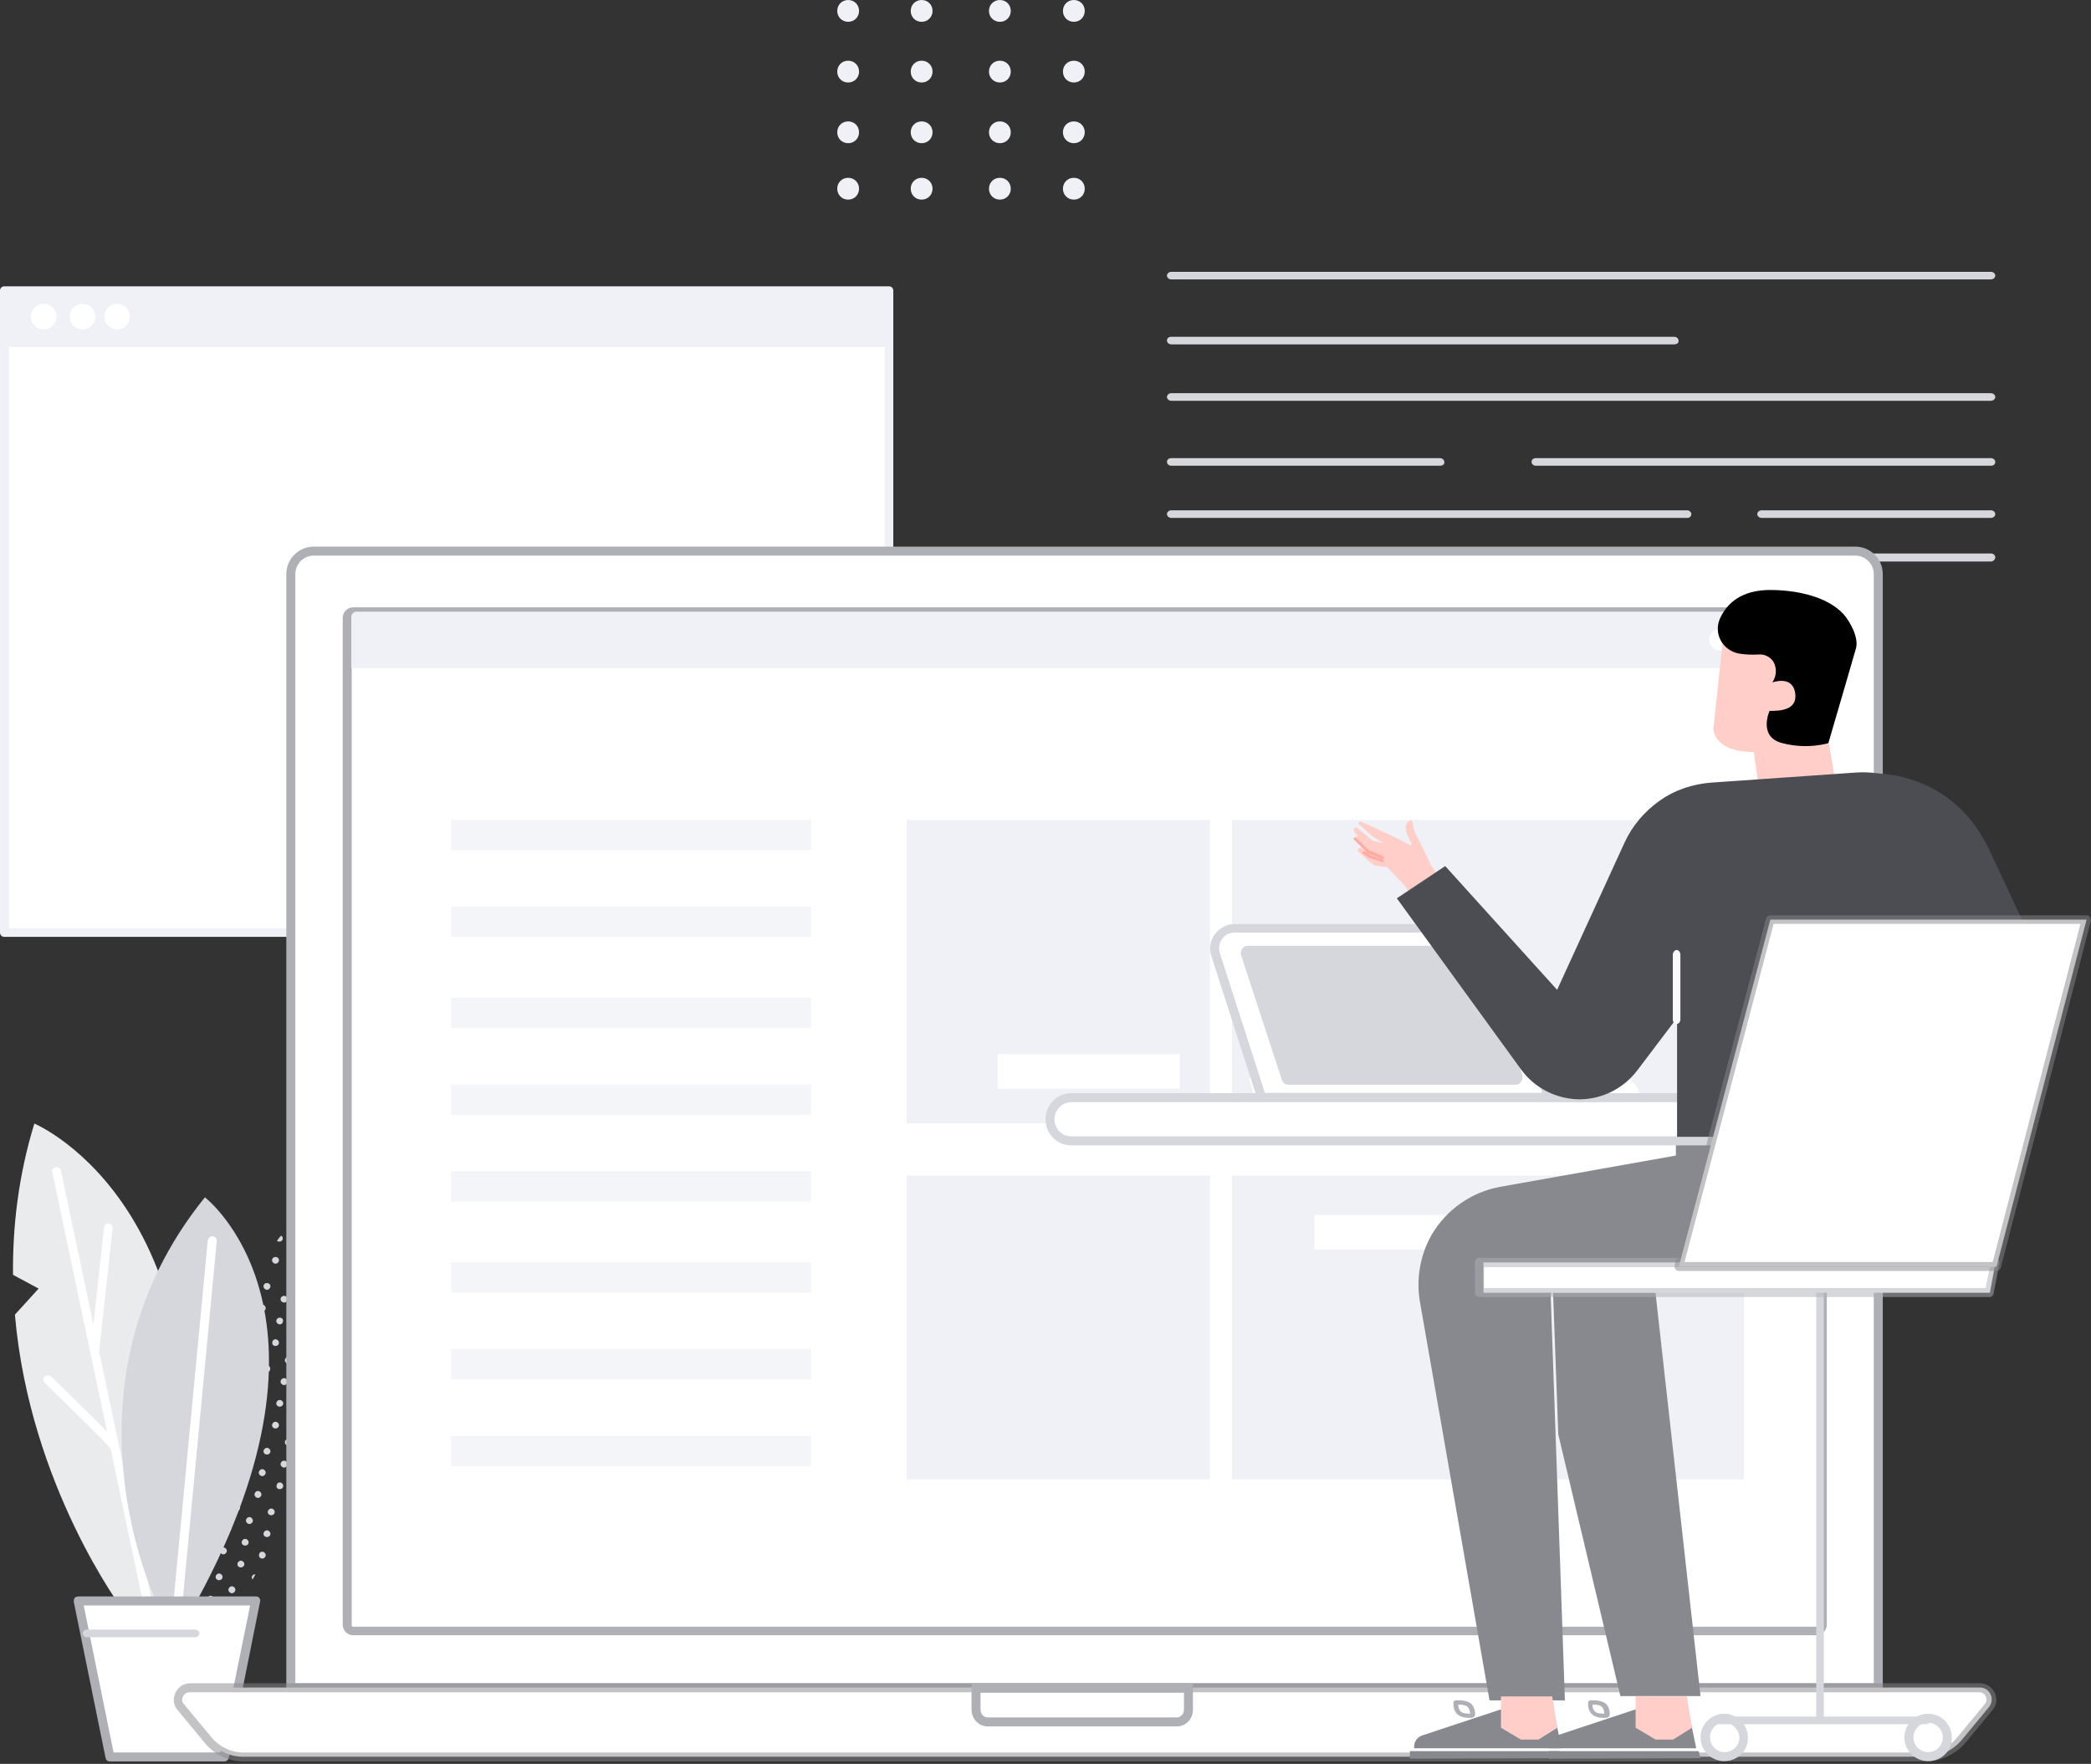 <svg version="1.1" id="Layer_1" xmlns="http://www.w3.org/2000/svg" xmlns:xlink="http://www.w3.org/1999/xlink" x="0px" y="0px"
	 viewBox="0 0 441 372" style="enable-background:new 0 0 441 372;" xml:space="preserve">
<rect x="0" y="0" width="441" height="372" fill="#333333" stroke="none"/>
<style type="text/css">
	.st0{fill-rule:evenodd;clip-rule:evenodd;fill:#F0F1F7;}
	.st1{fill-rule:evenodd;clip-rule:evenodd;fill:#FFFFFF;}
	.st2{fill-rule:evenodd;clip-rule:evenodd;fill:#D6D7DC;}
	.st3{fill-rule:evenodd;clip-rule:evenodd;fill:#EAEBED;}
	.st4{fill-rule:evenodd;clip-rule:evenodd;fill:#AFB0B6;}
	.st5{opacity:0.5;fill-rule:evenodd;clip-rule:evenodd;fill:#88898E;enable-background:new    ;}
	.st6{fill-rule:evenodd;clip-rule:evenodd;fill:#F0F1F7;fill-opacity:0.75;}
	.st7{fill-rule:evenodd;clip-rule:evenodd;fill:#88898E;}
	.st8{fill-rule:evenodd;clip-rule:evenodd;fill:#FFCEC8;}
	.st9{fill-rule:evenodd;clip-rule:evenodd;fill:#FFABA1;}
	.st10{fill-rule:evenodd;clip-rule:evenodd;}
	.st11{fill-rule:evenodd;clip-rule:evenodd;fill:#4B4D53;}
	.st12{fill-rule:evenodd;clip-rule:evenodd;fill:#FAFAFC;}
	.st13{opacity:0.5;fill-rule:evenodd;clip-rule:evenodd;fill:#AFB0B6;enable-background:new    ;}
</style>
<g id="Mockups">
	<g id="_x30_4-Horizontal-Create-an-Account---Enabled" transform="translate(-1136, -735)">
		<g id="Illustration_441x372_gray" transform="translate(1136, 735)">
			<g id="lrg-dots" transform="translate(176.578, -0)">
				<path id="Fill-209" class="st0" d="M4.6,2.3c0,1.3-1,2.3-2.3,2.3C1,4.6,0,3.6,0,2.3S1,0,2.3,0C3.6,0,4.6,1,4.6,2.3"/>
				<path id="Fill-210" class="st0" d="M20.1,2.3c0,1.3-1,2.3-2.3,2.3c-1.3,0-2.3-1-2.3-2.3s1-2.3,2.3-2.3C19.1,0,20.1,1,20.1,2.3"
					/>
				<path id="Fill-211" class="st0" d="M36.6,2.3c0,1.3-1,2.3-2.3,2.3c-1.3,0-2.3-1-2.3-2.3S33,0,34.3,0C35.6,0,36.6,1,36.6,2.3"/>
				<path id="Fill-212" class="st0" d="M52.2,2.3c0,1.3-1,2.3-2.3,2.3s-2.3-1-2.3-2.3s1-2.3,2.3-2.3S52.2,1,52.2,2.3"/>
				<path id="Fill-213" class="st0" d="M4.6,15.1c0,1.3-1,2.3-2.3,2.3c-1.3,0-2.3-1-2.3-2.3c0-1.3,1-2.3,2.3-2.3
					C3.6,12.8,4.6,13.8,4.6,15.1"/>
				<path id="Fill-214" class="st0" d="M20.1,15.1c0,1.3-1,2.3-2.3,2.3c-1.3,0-2.3-1-2.3-2.3c0-1.3,1-2.3,2.3-2.3
					C19.1,12.8,20.1,13.8,20.1,15.1"/>
				<path id="Fill-215" class="st0" d="M36.6,15.1c0,1.3-1,2.3-2.3,2.3c-1.3,0-2.3-1-2.3-2.3c0-1.3,1-2.3,2.3-2.3
					C35.6,12.8,36.6,13.8,36.6,15.1"/>
				<path id="Fill-216" class="st0" d="M52.2,15.1c0,1.3-1,2.3-2.3,2.3s-2.3-1-2.3-2.3c0-1.3,1-2.3,2.3-2.3S52.2,13.8,52.2,15.1"/>
				<path id="Fill-217" class="st0" d="M4.6,27.9c0,1.3-1,2.3-2.3,2.3c-1.3,0-2.3-1-2.3-2.3c0-1.3,1-2.3,2.3-2.3
					C3.6,25.6,4.6,26.6,4.6,27.9"/>
				<path id="Fill-218" class="st0" d="M20.1,27.9c0,1.3-1,2.3-2.3,2.3c-1.3,0-2.3-1-2.3-2.3c0-1.3,1-2.3,2.3-2.3
					C19.1,25.6,20.1,26.6,20.1,27.9"/>
				<path id="Fill-219" class="st0" d="M36.6,27.9c0,1.3-1,2.3-2.3,2.3c-1.3,0-2.3-1-2.3-2.3c0-1.3,1-2.3,2.3-2.3
					C35.6,25.6,36.6,26.6,36.6,27.9"/>
				<path id="Fill-220" class="st0" d="M52.2,27.9c0,1.3-1,2.3-2.3,2.3s-2.3-1-2.3-2.3c0-1.3,1-2.3,2.3-2.3S52.2,26.6,52.2,27.9"/>
				<path id="Fill-221" class="st0" d="M4.6,39.8c0,1.3-1,2.3-2.3,2.3c-1.3,0-2.3-1-2.3-2.3s1-2.3,2.3-2.3
					C3.6,37.5,4.6,38.5,4.6,39.8"/>
				<path id="Fill-222" class="st0" d="M20.1,39.8c0,1.3-1,2.3-2.3,2.3c-1.3,0-2.3-1-2.3-2.3s1-2.3,2.3-2.3
					C19.1,37.5,20.1,38.5,20.1,39.8"/>
				<path id="Fill-223" class="st0" d="M36.6,39.8c0,1.3-1,2.3-2.3,2.3c-1.3,0-2.3-1-2.3-2.3s1-2.3,2.3-2.3
					C35.6,37.5,36.6,38.5,36.6,39.8"/>
				<path id="Fill-224" class="st0" d="M52.2,39.8c0,1.3-1,2.3-2.3,2.3s-2.3-1-2.3-2.3s1-2.3,2.3-2.3S52.2,38.5,52.2,39.8"/>
			</g>
			<g id="sm-monitor" transform="translate(0, 60.384)">
				<polygon id="Fill-225" class="st1" points="0.9,136.3 187.6,136.3 187.6,0.9 0.9,0.9 				"/>
				<path id="Fill-226" class="st0" d="M1.9,135.4h184.7V1.9H1.9V135.4z M187.5,137.2H0.9c-0.5,0-0.9-0.4-0.9-0.9V0.9
					C0,0.4,0.4,0,0.9,0h186.6c0.5,0,0.9,0.4,0.9,0.9v135.4C188.5,136.8,188.1,137.2,187.5,137.2L187.5,137.2z"/>
				<polygon id="Fill-227" class="st0" points="0.9,12.8 187.6,12.8 187.6,0.9 0.9,0.9 				"/>
				<path id="Fill-228" class="st1" d="M11.9,6.4c0,1.5-1.2,2.7-2.7,2.7c-1.5,0-2.7-1.2-2.7-2.7s1.2-2.7,2.7-2.7
					C10.7,3.7,11.9,4.9,11.9,6.4"/>
				<path id="Fill-229" class="st1" d="M20.1,6.4c0,1.5-1.2,2.7-2.7,2.7c-1.5,0-2.7-1.2-2.7-2.7s1.2-2.7,2.7-2.7
					C18.9,3.7,20.1,4.9,20.1,6.4"/>
				<path id="Fill-230" class="st1" d="M27.4,6.4c0,1.5-1.2,2.7-2.7,2.7c-1.5,0-2.7-1.2-2.7-2.7s1.2-2.7,2.7-2.7
					C26.2,3.7,27.4,4.9,27.4,6.4"/>
			</g>
			<g id="code-lines" transform="translate(246.112, 44.725)">
				<path id="Fill-235" class="st2" d="M173.8,14.2H0.9c-0.5,0-0.9-0.4-0.9-0.8s0.4-0.8,0.9-0.8h172.9c0.5,0,0.9,0.4,0.9,0.8
					S174.3,14.2,173.8,14.2"/>
				<path id="Fill-234" class="st2" d="M0.9,13.4h172.9H0.9z"/>
				<path id="Fill-237" class="st2" d="M107,27.9H0.9c-0.5,0-0.9-0.4-0.9-0.8c0-0.5,0.4-0.8,0.9-0.8H107c0.5,0,0.9,0.4,0.9,0.8
					C108,27.6,107.5,27.9,107,27.9"/>
				<path id="Fill-241" class="st2" d="M173.8,39.8H0.9C0.4,39.8,0,39.4,0,39s0.4-0.8,0.9-0.8h172.9c0.5,0,0.9,0.4,0.9,0.8
					S174.3,39.8,173.8,39.8"/>
				<path id="Fill-243" class="st2" d="M57.6,53.5H0.9c-0.5,0-0.9-0.4-0.9-0.8c0-0.5,0.4-0.8,0.9-0.8h56.7c0.5,0,0.9,0.4,0.9,0.8
					C58.6,53.2,58.1,53.5,57.6,53.5"/>
				<path id="Fill-245" class="st2" d="M173.8,53.5h-96c-0.5,0-0.9-0.4-0.9-0.8c0-0.5,0.4-0.8,0.9-0.8h96c0.5,0,0.9,0.4,0.9,0.8
					C174.7,53.2,174.3,53.5,173.8,53.5"/>
				<path id="Fill-247" class="st2" d="M109.8,64.5H0.9c-0.5,0-0.9-0.4-0.9-0.8s0.4-0.8,0.9-0.8h108.8c0.5,0,0.9,0.4,0.9,0.8
					S110.3,64.5,109.8,64.5"/>
				<path id="Fill-251" class="st2" d="M173.8,73.7H0.9c-0.5,0-0.9-0.4-0.9-0.8S0.4,72,0.9,72h172.9c0.5,0,0.9,0.4,0.9,0.8
					S174.3,73.7,173.8,73.7"/>
				<path id="Fill-249" class="st2" d="M173.8,64.5h-48.4c-0.5,0-0.9-0.4-0.9-0.8s0.4-0.8,0.9-0.8h48.4c0.5,0,0.9,0.4,0.9,0.8
					S174.3,64.5,173.8,64.5"/>
			</g>
			<g id="dots" transform="translate(40.256, 253.431)">
				<path id="Fill-252" class="st2" d="M25.4,1.5c0.1-0.1,0.1-0.3,0.1-0.4c-0.2,0.2-0.5,0.4-0.8,0.6C25,1.7,25.2,1.7,25.4,1.5"/>
				<path id="Fill-253" class="st2" d="M19.2,8.2c0.3-0.3,0.2-0.8-0.1-1c0,0-0.1,0-0.1,0c-0.3,0.3-0.6,0.7-0.8,1c0,0,0,0.1,0,0.1
					C18.5,8.5,18.9,8.5,19.2,8.2"/>
				<path id="Fill-254" class="st2" d="M22.8,5.5c-0.3,0.3-0.2,0.8,0.1,1c0.3,0.3,0.8,0.2,1-0.1c0.3-0.3,0.2-0.8-0.1-1
					C23.5,5.1,23,5.2,22.8,5.5"/>
				<path id="Fill-255" class="st2" d="M13.3,15c0,0-0.1,0.1-0.1,0.1c0,0,0,0,0,0C13.3,15.1,13.3,15.1,13.3,15"/>
				<path id="Fill-256" class="st2" d="M17.3,11.9c-0.3,0.3-0.2,0.8,0.1,1c0.3,0.3,0.8,0.2,1-0.1c0.3-0.3,0.2-0.8-0.1-1
					C18,11.6,17.6,11.6,17.3,11.9"/>
				<path id="Fill-257" class="st2" d="M12.8,20.1c0.3-0.3,0.2-0.8-0.1-1c-0.2-0.1-0.4-0.2-0.6-0.1c-0.2,0.3-0.3,0.6-0.5,0.9
					c0,0.1,0.1,0.2,0.1,0.3C12.1,20.5,12.6,20.4,12.8,20.1"/>
				<path id="Fill-258" class="st2" d="M27.4,3.7c-0.3,0.3-0.2,0.8,0.1,1c0.3,0.3,0.8,0.2,1-0.1h0c0-0.3,0-0.6-0.1-1c0,0,0,0,0,0
					C28.1,3.3,27.7,3.4,27.4,3.7"/>
				<path id="Fill-259" class="st2" d="M21.9,10.1c-0.3,0.3-0.2,0.8,0.1,1c0.3,0.3,0.8,0.2,1-0.1c0.3-0.3,0.2-0.8-0.1-1
					C22.6,9.7,22.1,9.8,21.9,10.1"/>
				<path id="Fill-260" class="st2" d="M25.5,12.8c-0.3,0.3-0.2,0.8,0.1,1c0.3,0.3,0.8,0.2,1-0.1c0.3-0.3,0.2-0.8-0.1-1
					C26.2,12.5,25.8,12.5,25.5,12.8"/>
				<path id="Fill-261" class="st2" d="M26.4,8.2c-0.3,0.3-0.2,0.8,0.1,1c0.3,0.3,0.8,0.2,1-0.1c0.3-0.3,0.2-0.8-0.1-1
					S26.7,7.9,26.4,8.2"/>
				<path id="Fill-262" class="st2" d="M15.5,17.4c-0.3,0.3-0.2,0.8,0.1,1c0.3,0.3,0.8,0.2,1-0.1c0.3-0.3,0.2-0.8-0.1-1
					S15.7,17.1,15.5,17.4"/>
				<path id="Fill-263" class="st2" d="M19.1,20.1c-0.3,0.3-0.2,0.8,0.1,1c0.3,0.3,0.8,0.2,1-0.1c0.3-0.3,0.2-0.8-0.1-1
					C19.8,19.8,19.4,19.8,19.1,20.1"/>
				<path id="Fill-264" class="st2" d="M21,14.6c-0.3,0.3-0.2,0.8,0.1,1c0.3,0.3,0.8,0.2,1-0.1c0.3-0.3,0.2-0.8-0.1-1
					C21.7,14.3,21.2,14.3,21,14.6"/>
				<path id="Fill-265" class="st2" d="M23.7,18.3c-0.3,0.3-0.2,0.8,0.1,1s0.8,0.2,1-0.1c0.3-0.3,0.2-0.8-0.1-1
					C24.4,18,24,18,23.7,18.3"/>
				<path id="Fill-266" class="st2" d="M10,23.8c-0.3,0.3-0.2,0.8,0.1,1c0.3,0.3,0.8,0.2,1-0.1c0.3-0.3,0.2-0.8-0.1-1
					C10.7,23.4,10.2,23.5,10,23.8"/>
				<path id="Fill-267" class="st2" d="M13.6,26.5c-0.3,0.3-0.2,0.8,0.1,1c0.3,0.3,0.8,0.2,1-0.1c0.3-0.3,0.2-0.8-0.1-1
					C14.3,26.2,13.9,26.2,13.6,26.5"/>
				<path id="Fill-268" class="st2" d="M14.5,22c-0.3,0.3-0.2,0.8,0.1,1c0.3,0.3,0.8,0.2,1-0.1c0.3-0.3,0.2-0.8-0.1-1
					C15.3,21.6,14.8,21.7,14.5,22"/>
				<path id="Fill-269" class="st2" d="M18.2,24.7c-0.3,0.3-0.2,0.8,0.1,1c0.3,0.3,0.8,0.2,1-0.1s0.2-0.8-0.1-1
					C18.9,24.4,18.5,24.4,18.2,24.7"/>
				<path id="Fill-270" class="st2" d="M8.1,33.8c-0.3,0.3-0.2,0.8,0.1,1c0.3,0.3,0.8,0.2,1-0.1c0.3-0.3,0.2-0.8-0.1-1
					C8.9,33.5,8.4,33.5,8.1,33.8"/>
				<path id="Fill-271" class="st2" d="M9.1,28.4c-0.3,0.3-0.2,0.8,0.1,1c0.3,0.3,0.8,0.2,1-0.1c0.3-0.3,0.2-0.8-0.1-1
					C9.8,28,9.3,28.1,9.1,28.4"/>
				<path id="Fill-272" class="st2" d="M12.7,32c-0.3,0.3-0.2,0.8,0.1,1c0.3,0.3,0.8,0.2,1-0.1c0.3-0.3,0.2-0.8-0.1-1
					C13.4,31.7,13,31.7,12.7,32"/>
				<path id="Fill-273" class="st2" d="M6.3,38.4c-0.3,0.3-0.2,0.8,0.1,1s0.8,0.2,1-0.1c0.3-0.3,0.2-0.8-0.1-1S6.6,38.1,6.3,38.4"/>
				<path id="Fill-274" class="st2" d="M28.8,16.6c0.1,0.1,0.2,0.1,0.3,0.1c0-0.4,0-0.9,0-1.3c-0.2,0-0.3,0.1-0.4,0.2
					C28.4,15.9,28.5,16.3,28.8,16.6"/>
				<path id="Fill-275" class="st2" d="M22.8,22.9c-0.3,0.3-0.2,0.8,0.1,1c0.3,0.3,0.8,0.2,1-0.1c0.3-0.3,0.2-0.8-0.1-1
					C23.5,22.5,23,22.6,22.8,22.9"/>
				<path id="Fill-276" class="st2" d="M26.4,25.6c-0.3,0.3-0.2,0.8,0.1,1c0.3,0.3,0.8,0.2,1-0.1c0.3-0.3,0.2-0.8-0.1-1
					S26.7,25.3,26.4,25.6"/>
				<path id="Fill-277" class="st2" d="M27.4,21c-0.3,0.3-0.2,0.8,0.1,1c0.3,0.3,0.8,0.2,1-0.1c0.3-0.3,0.2-0.8-0.1-1
					S27.6,20.7,27.4,21"/>
				<path id="Fill-278" class="st2" d="M18.4,30.2c0.3-0.3,0.2-0.8-0.1-1c-0.3-0.3-0.8-0.2-1,0.1s-0.2,0.8,0.1,1
					C17.7,30.5,18.1,30.5,18.4,30.2"/>
				<path id="Fill-279" class="st2" d="M21.1,33.9c0.3-0.3,0.2-0.8-0.1-1c-0.3-0.3-0.8-0.2-1,0.1c-0.3,0.3-0.2,0.8,0.1,1
					C20.4,34.2,20.9,34.2,21.1,33.9"/>
				<path id="Fill-280" class="st2" d="M21.9,27.4c-0.3,0.3-0.2,0.8,0.1,1c0.3,0.3,0.8,0.2,1-0.1c0.3-0.3,0.2-0.8-0.1-1
					C22.6,27.1,22.1,27.1,21.9,27.4"/>
				<path id="Fill-281" class="st2" d="M24.6,30.2c-0.3,0.3-0.2,0.8,0.1,1c0.3,0.3,0.8,0.2,1-0.1c0.3-0.3,0.2-0.8-0.1-1
					C25.3,29.8,24.9,29.9,24.6,30.2"/>
				<path id="Fill-282" class="st2" d="M10.9,36.6c-0.3,0.3-0.2,0.8,0.1,1s0.8,0.2,1-0.1c0.3-0.3,0.2-0.8-0.1-1
					C11.6,36.3,11.1,36.3,10.9,36.6"/>
				<path id="Fill-283" class="st2" d="M14.6,39.3c-0.3,0.3-0.2,0.8,0.1,1c0.3,0.3,0.8,0.2,1-0.1c0.3-0.3,0.2-0.8-0.1-1
					C15.3,39,14.8,39,14.6,39.3"/>
				<path id="Fill-284" class="st2" d="M15.5,34.8c-0.3,0.3-0.2,0.8,0.1,1c0.3,0.3,0.8,0.2,1-0.1s0.2-0.8-0.1-1
					C16.2,34.4,15.7,34.5,15.5,34.8"/>
				<path id="Fill-285" class="st2" d="M20.2,38.4c0.3-0.3,0.2-0.8-0.1-1c-0.3-0.3-0.8-0.2-1,0.1c-0.3,0.3-0.2,0.8,0.1,1
					C19.5,38.8,20,38.7,20.2,38.4"/>
				<path id="Fill-286" class="st2" d="M5.4,43c-0.3,0.3-0.2,0.8,0.1,1c0.3,0.3,0.8,0.2,1-0.1c0.3-0.3,0.2-0.8-0.1-1
					S5.7,42.7,5.4,43"/>
				<path id="Fill-287" class="st2" d="M9.1,45.7c-0.3,0.3-0.2,0.8,0.1,1c0.3,0.3,0.8,0.2,1-0.1c0.3-0.3,0.2-0.8-0.1-1
					C9.8,45.4,9.3,45.4,9.1,45.7"/>
				<path id="Fill-288" class="st2" d="M11.1,42.1c0.3-0.3,0.2-0.8-0.1-1c-0.3-0.3-0.8-0.2-1,0.1c-0.3,0.3-0.2,0.8,0.1,1
					C10.4,42.4,10.8,42.4,11.1,42.1"/>
				<path id="Fill-289" class="st2" d="M14.7,44.8c0.3-0.3,0.2-0.8-0.1-1c-0.3-0.3-0.8-0.2-1,0.1c-0.3,0.3-0.2,0.8,0.1,1
					C14,45.2,14.5,45.1,14.7,44.8"/>
				<path id="Fill-290" class="st2" d="M2.7,53.1c-0.3,0.3-0.2,0.8,0.1,1c0.3,0.3,0.8,0.2,1-0.1C4,53.7,4,53.2,3.7,53
					S2.9,52.8,2.7,53.1"/>
				<path id="Fill-291" class="st2" d="M5.6,49.4c0.3-0.3,0.2-0.8-0.1-1c-0.3-0.3-0.8-0.2-1,0.1c-0.3,0.3-0.2,0.8,0.1,1
					C4.9,49.8,5.3,49.7,5.6,49.4"/>
				<path id="Fill-292" class="st2" d="M8.3,52.2c0.3-0.3,0.2-0.8-0.1-1c-0.3-0.3-0.8-0.2-1,0.1C7,51.5,7,52,7.3,52.2
					S8.1,52.5,8.3,52.2"/>
				<path id="Fill-293" class="st2" d="M1.8,58.6c0.3,0.3,0.8,0.2,1-0.1c0.3-0.3,0.2-0.8-0.1-1c-0.3-0.3-0.7-0.2-1,0.1
					c0,0.2,0,0.5-0.1,0.7C1.7,58.5,1.7,58.6,1.8,58.6"/>
				<path id="Fill-294" class="st2" d="M23.7,35.7c-0.3,0.3-0.2,0.8,0.1,1s0.8,0.2,1-0.1c0.3-0.3,0.2-0.8-0.1-1
					C24.4,35.3,24,35.4,23.7,35.7"/>
				<path id="Fill-295" class="st2" d="M27,38.9C27,38.9,27,38.9,27,38.9C27,38.9,27,38.9,27,38.9"/>
				<path id="Fill-296" class="st2" d="M19.3,43c0.3-0.3,0.2-0.8-0.1-1c-0.3-0.3-0.8-0.2-1,0.1c-0.3,0.3-0.2,0.8,0.1,1
					C18.6,43.3,19,43.3,19.3,43"/>
				<path id="Fill-297" class="st2" d="M23,45.7c0.3-0.3,0.2-0.8-0.1-1c-0.3-0.3-0.8-0.2-1,0.1c-0.3,0.3-0.2,0.8,0.1,1
					C22.3,46.1,22.7,46.1,23,45.7"/>
				<path id="Fill-298" class="st2" d="M22.8,40.3c-0.3,0.3-0.2,0.8,0.1,1c0.3,0.3,0.8,0.2,1-0.1c0.3-0.3,0.2-0.8-0.1-1
					C23.5,39.9,23,40,22.8,40.3"/>
				<path id="Fill-299" class="st2" d="M26,43.1c-0.2,0.3-0.2,0.6,0,0.9c0.1-0.3,0.1-0.7,0.2-1C26.2,43,26.1,43,26,43.1"/>
				<path id="Fill-300" class="st2" d="M12.9,50.3c0.3-0.3,0.2-0.8-0.1-1c-0.3-0.3-0.8-0.2-1,0.1c-0.3,0.3-0.2,0.8,0.1,1
					C12.2,50.7,12.6,50.6,12.9,50.3"/>
				<path id="Fill-301" class="st2" d="M16.6,53.1c0.3-0.3,0.2-0.8-0.1-1c-0.3-0.3-0.8-0.2-1,0.1c-0.3,0.3-0.2,0.8,0.1,1
					C15.9,53.4,16.3,53.4,16.6,53.1"/>
				<path id="Fill-302" class="st2" d="M18.4,47.6c0.3-0.3,0.2-0.8-0.1-1c-0.3-0.3-0.8-0.2-1,0.1c-0.3,0.3-0.2,0.8,0.1,1
					C17.7,47.9,18.1,47.9,18.4,47.6"/>
				<path id="Fill-303" class="st2" d="M21.1,51.2c0.3-0.3,0.2-0.8-0.1-1c-0.3-0.3-0.8-0.2-1,0.1c-0.3,0.3-0.2,0.8,0.1,1
					C20.4,51.6,20.9,51.5,21.1,51.2"/>
				<path id="Fill-304" class="st2" d="M7.4,56.7c0.3-0.3,0.2-0.8-0.1-1s-0.8-0.2-1,0.1c-0.3,0.3-0.2,0.8,0.1,1S7.2,57,7.4,56.7"/>
				<path id="Fill-305" class="st2" d="M11.1,59.5c0.3-0.3,0.2-0.8-0.1-1c-0.3-0.3-0.8-0.2-1,0.1c-0.3,0.3-0.2,0.8,0.1,1
					C10.4,59.8,10.8,59.8,11.1,59.5"/>
				<path id="Fill-306" class="st2" d="M11.9,53.9c-0.3-0.3-0.8-0.2-1,0.1c-0.3,0.3-0.2,0.8,0.1,1c0.3,0.3,0.8,0.2,1-0.1
					C12.2,54.6,12.2,54.1,11.9,53.9"/>
				<path id="Fill-307" class="st2" d="M15.6,57.6c0.3-0.3,0.2-0.8-0.1-1c-0.3-0.3-0.8-0.2-1,0.1c-0.3,0.3-0.2,0.8,0.1,1
					C14.9,58,15.4,57.9,15.6,57.6"/>
				<path id="Fill-308" class="st2" d="M1.2,62.9c0,0.4,0,0.8-0.1,1.3c0.1,0,0.3-0.1,0.4-0.2c0.3-0.3,0.2-0.8-0.1-1
					C1.3,63,1.2,63,1.2,62.9"/>
				<path id="Fill-309" class="st2" d="M5.6,66.8c0.3-0.3,0.2-0.8-0.1-1c-0.3-0.3-0.8-0.2-1,0.1c-0.3,0.3-0.2,0.8,0.1,1
					C4.9,67.1,5.3,67.1,5.6,66.8"/>
				<path id="Fill-310" class="st2" d="M6.5,61.3c0.3-0.3,0.2-0.8-0.1-1c-0.3-0.3-0.8-0.2-1,0.1c-0.3,0.3-0.2,0.8,0.1,1
					S6.2,61.6,6.5,61.3"/>
				<path id="Fill-311" class="st2" d="M10.2,65c0.3-0.3,0.2-0.8-0.1-1c-0.3-0.3-0.8-0.2-1,0.1c-0.3,0.3-0.2,0.8,0.1,1
					C9.4,65.3,9.9,65.3,10.2,65"/>
				<path id="Fill-312" class="st2" d="M3.7,71.4c0.3-0.3,0.2-0.8-0.1-1c-0.3-0.3-0.8-0.2-1,0.1c-0.3,0.3-0.2,0.8,0.1,1
					C3,71.7,3.5,71.7,3.7,71.4"/>
				<path id="Fill-313" class="st2" d="M25.1,47.6c-0.3,0.3-0.2,0.8,0.1,1c0,0,0,0,0,0c0.1-0.4,0.2-0.8,0.3-1.2
					C25.3,47.5,25.2,47.5,25.1,47.6"/>
				<path id="Fill-314" class="st2" d="M20.2,55.8c0.3-0.3,0.2-0.8-0.1-1c-0.3-0.3-0.8-0.2-1,0.1c-0.3,0.3-0.2,0.8,0.1,1
					C19.5,56.2,20,56.1,20.2,55.8"/>
				<path id="Fill-315" class="st2" d="M22.4,57.8c-0.2,0.2-0.2,0.4-0.1,0.7c0.1-0.2,0.1-0.5,0.2-0.7C22.5,57.8,22.5,57.8,22.4,57.8
					"/>
				<path id="Fill-316" class="st2" d="M23.2,53.1c-0.2,0.3-0.2,0.7,0,0.9c0.1-0.4,0.2-0.7,0.3-1.1C23.5,53,23.3,53,23.2,53.1"/>
				<path id="Fill-317" class="st2" d="M14.7,62.2c0.3-0.3,0.2-0.8-0.1-1c-0.3-0.3-0.8-0.2-1,0.1c-0.3,0.3-0.2,0.8,0.1,1
					C14,62.6,14.5,62.5,14.7,62.2"/>
				<path id="Fill-318" class="st2" d="M17.5,65.9c0.3-0.3,0.2-0.8-0.1-1c-0.3-0.3-0.8-0.2-1,0.1c-0.3,0.3-0.2,0.8,0.1,1
					C16.8,66.2,17.2,66.2,17.5,65.9"/>
				<path id="Fill-319" class="st2" d="M19.3,60.4c0.3-0.3,0.2-0.8-0.1-1c-0.3-0.3-0.8-0.2-1,0.1s-0.2,0.8,0.1,1
					C18.6,60.7,19,60.7,19.3,60.4"/>
				<path id="Fill-320" class="st2" d="M8.3,69.5c0.3-0.3,0.2-0.8-0.1-1c-0.3-0.3-0.8-0.2-1,0.1c-0.3,0.3-0.2,0.8,0.1,1
					C7.6,69.9,8.1,69.8,8.3,69.5"/>
				<path id="Fill-321" class="st2" d="M12,72.3c0.3-0.3,0.2-0.8-0.1-1c-0.3-0.3-0.8-0.2-1,0.1c-0.3,0.3-0.2,0.8,0.1,1
					C11.3,72.6,11.7,72.6,12,72.3"/>
				<path id="Fill-322" class="st2" d="M12.8,66.7c-0.3-0.3-0.8-0.2-1,0.1c-0.3,0.3-0.2,0.8,0.1,1c0.3,0.3,0.8,0.2,1-0.1
					C13.2,67.4,13.1,67,12.8,66.7"/>
				<path id="Fill-323" class="st2" d="M16.6,70.5c0.3-0.3,0.2-0.8-0.1-1c-0.3-0.3-0.8-0.2-1,0.1c-0.3,0.3-0.2,0.8,0.1,1
					C15.9,70.8,16.3,70.8,16.6,70.5"/>
				<path id="Fill-324" class="st2" d="M2.8,75.9c0.3-0.3,0.2-0.8-0.1-1c-0.3-0.3-0.8-0.2-1,0.1c-0.3,0.3-0.2,0.8,0.1,1
					C2.1,76.3,2.6,76.2,2.8,75.9"/>
				<path id="Fill-325" class="st2" d="M6.5,79.6c0.3-0.3,0.2-0.8-0.1-1c-0.3-0.3-0.8-0.2-1,0.1c-0.3,0.3-0.2,0.8,0.1,1
					C5.8,79.9,6.2,79.9,6.5,79.6"/>
				<path id="Fill-326" class="st2" d="M7.4,74.1c0.3-0.3,0.2-0.8-0.1-1c-0.3-0.3-0.8-0.2-1,0.1c-0.3,0.3-0.2,0.8,0.1,1
					C6.7,74.5,7.2,74.4,7.4,74.1"/>
				<path id="Fill-327" class="st2" d="M11.1,76.9c0.3-0.3,0.2-0.8-0.1-1c-0.3-0.3-0.8-0.2-1,0.1c-0.3,0.3-0.2,0.8,0.1,1
					C10.4,77.2,10.8,77.2,11.1,76.9"/>
				<path id="Fill-328" class="st2" d="M1.4,81.5c0.3-0.3,0.2-0.8-0.1-1c0,0-0.1,0-0.1,0c0,0.4,0,0.8,0.1,1.1
					C1.3,81.5,1.4,81.5,1.4,81.5"/>
				<path id="Fill-329" class="st2" d="M4.6,83.3c-0.3-0.3-0.8-0.2-1,0.1c-0.2,0.3-0.2,0.6,0,0.9l1.1-0.1
					C4.9,83.9,4.8,83.5,4.6,83.3"/>
				<path id="Fill-330" class="st2" d="M14.6,75.1c0.3,0.3,0.8,0.2,1-0.1c0.3-0.3,0.2-0.8-0.1-1c-0.3-0.3-0.8-0.2-1,0.1
					C14.3,74.4,14.3,74.9,14.6,75.1"/>
				<path id="Fill-331" class="st2" d="M9.2,82.3c0.3-0.3,0.2-0.8-0.1-1c-0.3-0.3-0.8-0.2-1,0.1c-0.3,0.3-0.2,0.8,0.1,1
					C8.5,82.7,9,82.6,9.2,82.3"/>
				<path id="Fill-332" class="st2" d="M13,78.8c-0.2,0.3-0.2,0.6,0,0.9c0.2-0.3,0.4-0.7,0.6-1.1C13.4,78.6,13.2,78.6,13,78.8"/>
			</g>
			<g id="leaf-2" transform="translate(2.745, 236.962)">
				<path id="Fill-333" class="st3" d="M4.5,0C1.1,11.1-0.1,21.8,0,31.9l5.4,2.9l-5,5.5c3.1,36.1,22.8,62.3,22.8,62.3l9.9-2.6
					C49.3,18.7,4.5,0,4.5,0"/>
				<path id="Fill-339" class="st1" d="M17.3,48.5c0,0-0.1,0-0.1,0c-0.5-0.1-0.8-0.5-0.8-1l2.8-25.6c0.1-0.5,0.5-0.9,1-0.8
					c0.5,0.1,0.8,0.5,0.8,1l-2.8,25.6C18.2,48.1,17.8,48.5,17.3,48.5"/>
				<path id="Fill-340" class="st1" d="M21,68.6c-0.3,0-0.7-0.2-0.8-0.5c-0.7-0.9-8.6-8.7-13.5-13.4c-0.4-0.4-0.4-1,0-1.4
					C7,53,7.6,53,8,53.3c13.8,13.4,13.8,13.8,13.9,14.1c0.1,0.5-0.2,1-0.7,1.1C21.1,68.6,21.1,68.6,21,68.6"/>
				<path id="Fill-334" class="st1" d="M28.3,101.6c-0.4,0-0.8-0.3-0.9-0.7L8.3,10.3C8.1,9.8,8.5,9.3,9,9.2c0.5-0.1,1,0.2,1.1,0.7
					l19.1,90.5c0.1,0.5-0.2,1-0.7,1.1C28.5,101.5,28.4,101.6,28.3,101.6"/>
			</g>
			<g id="leaf-1" transform="translate(25.618, 252.516)">
				<path id="Fill-335" class="st2" d="M7.3,85.1c0,0-21.9-45.3,10.3-85.1c0,0,31.5,24.2-1.7,85.1H7.3z"/>
				<path id="Fill-336" class="st1" d="M11.9,86C11.9,86,11.9,86,11.9,86c-0.6-0.1-1-0.5-0.9-1l7.2-75.9c0.1-0.5,0.5-0.9,1-0.9
					c0.5,0,0.9,0.5,0.9,1l-7.2,75.9C12.8,85.6,12.4,86,11.9,86"/>
			</g>
			<g id="pot" transform="translate(15.554, 336.688)">
				<polygon id="Fill-337" class="st1" points="31.7,33.9 7.6,33.9 0.9,0.9 38.4,0.9 				"/>
				<path id="Fill-338" class="st4" d="M8.4,32.9h22.5l6.3-31H2.1L8.4,32.9z M31.7,34.8H7.6c-0.5,0-0.8-0.3-0.9-0.8L0,1.1
					C0,0.8,0,0.6,0.2,0.3C0.4,0.1,0.7,0,1,0h37.4c0.3,0,0.6,0.1,0.7,0.3c0.2,0.2,0.3,0.5,0.2,0.8L32.7,34
					C32.6,34.5,32.2,34.8,31.7,34.8L31.7,34.8z"/>
				<path id="Fill-341" class="st1" d="M2.7,7.8h22.9H2.7z"/>
				<path id="Fill-342" class="st2" d="M25.6,8.6H2.8c-0.5,0-0.9-0.4-0.9-0.8S2.2,7,2.8,7h22.8c0.5,0,0.9,0.4,0.9,0.8
					S26.1,8.6,25.6,8.6"/>
			</g>
			<g id="lg-monitor" transform="translate(36.597, 115.003)">
				<g id="Group" transform="translate(23.788, 0.276)">
					<path id="Fill-343" class="st1" d="M335.8,240.6H0.9V5.8c0-2.7,2.2-4.9,4.9-4.9h325.1c2.7,0,4.9,2.2,4.9,4.9V240.6z"/>
					<path id="Fill-344" class="st4" d="M1.9,239.7h332.9V5.8c0-2.2-1.8-3.9-3.9-3.9H5.8c-2.2,0-3.9,1.8-3.9,3.9V239.7z
						 M336.7,241.5H0V5.8C0,2.6,2.6,0,5.8,0h325.1c3.2,0,5.8,2.6,5.8,5.8V241.5z"/>
					<path id="Fill-345" class="st1" d="M12.8,227.5V14.9c0-0.7,0.5-1.2,1.2-1.2h308.6c0.7,0,1.2,0.5,1.2,1.2v212.6
						c0,0.7-0.5,1.2-1.2,1.2H14C13.4,228.7,12.8,228.2,12.8,227.5"/>
					<path id="Fill-346" class="st4" d="M14.1,14.7c-0.2,0-0.3,0.1-0.3,0.3v212.5c0,0.2,0.1,0.3,0.3,0.3h308.6
						c0.2,0,0.3-0.1,0.3-0.3V15c0-0.2-0.1-0.3-0.3-0.3H14.1z M322.6,229.6H14.1c-1.2,0-2.2-1-2.2-2.2V15c0-1.2,1-2.2,2.2-2.2h308.6
						c1.2,0,2.2,1,2.2,2.2v212.5C324.8,228.7,323.8,229.6,322.6,229.6L322.6,229.6z"/>
				</g>
				<path id="Fill-347" class="st1" d="M369.5,255.5H14.7c-2.8,0-5.6-1.3-7.4-3.5l-5.8-7c-1.4-1.6-0.2-4.1,1.9-4.1h377.6
					c2.1,0,3.2,2.5,1.9,4.1l-5.8,7C375.1,254.3,372.4,255.5,369.5,255.5"/>
				<path id="Fill-348" class="st5" d="M3.4,241.9c-0.6,0-1.1,0.3-1.4,0.9c-0.3,0.6-0.2,1.2,0.2,1.6l5.8,7c1.7,2,4.1,3.2,6.7,3.2
					h354.8c2.6,0,5-1.1,6.7-3.2l5.8-7c0.4-0.5,0.5-1.1,0.2-1.6c-0.2-0.6-0.8-0.9-1.4-0.9H3.4z M369.5,256.5H14.8
					c-3.1,0-6.1-1.4-8.1-3.8l-5.8-7c-0.9-1-1.1-2.4-0.5-3.7c0.6-1.2,1.7-2,3.1-2h377.5c1.3,0,2.5,0.8,3.1,2c0.6,1.2,0.4,2.7-0.5,3.7
					l-5.8,7C375.6,255.1,372.6,256.5,369.5,256.5L369.5,256.5z"/>
				<path id="Fill-349" class="st0" d="M346.8,25.9H37.5V15.1c0-0.6,0.5-1.1,1.1-1.1h308.1V25.9z"/>
				<path id="Fill-350" class="st1" d="M211.7,248.2h-40c-1.3,0-2.4-1-2.4-2.3v-4.1h44.8v4.1C214.1,247.2,213,248.2,211.7,248.2"/>
				<path id="Fill-351" class="st4" d="M170.2,242v3.6c0,0.9,0.7,1.6,1.5,1.6h39.9c0.8,0,1.5-0.7,1.5-1.6V242H170.2z M211.6,249.1
					h-39.9c-1.9,0-3.4-1.6-3.4-3.6V240H215v5.6C215,247.5,213.5,249.1,211.6,249.1L211.6,249.1z"/>
				<path id="Fill-352" class="st1" d="M328.5,19.9c0,1.3-1,2.3-2.3,2.3c-1.3,0-2.3-1-2.3-2.3c0-1.3,1-2.3,2.3-2.3
					C327.4,17.7,328.5,18.7,328.5,19.9"/>
				<path id="Fill-353" class="st1" d="M336.7,19.9c0,1.3-1,2.3-2.3,2.3s-2.3-1-2.3-2.3c0-1.3,1-2.3,2.3-2.3S336.7,18.7,336.7,19.9"
					/>
			</g>
			<g id="boxes" transform="translate(191.217, 172.919)">
				<polygon id="Fill-354" class="st0" points="0,64 64,64 64,0 0,0 				"/>
				<polygon id="Fill-367" class="st0" points="0,139.1 64,139.1 64,75 0,75 				"/>
				<polygon id="Fill-355" class="st0" points="68.6,64 176.6,64 176.6,0 68.6,0 				"/>
				<polygon id="Fill-356" class="st0" points="68.6,139.1 176.6,139.1 176.6,75 68.6,75 				"/>
				<polygon id="Fill-365" class="st1" points="19.2,56.7 57.6,56.7 57.6,49.4 19.2,49.4 				"/>
				<polygon id="Fill-366" class="st1" points="86,90.6 124.4,90.6 124.4,83.3 86,83.3 				"/>
			</g>
			<g id="blue-lines" transform="translate(95.151, 172.919)">
				<polygon id="Fill-357" class="st6" points="0,6.4 75.9,6.4 75.9,0 0,0 				"/>
				<polygon id="Fill-358" class="st6" points="0,24.7 75.9,24.7 75.9,18.3 0,18.3 				"/>
				<polygon id="Fill-359" class="st6" points="0,43.9 75.9,43.9 75.9,37.5 0,37.5 				"/>
				<polygon id="Fill-360" class="st6" points="0,62.2 75.9,62.2 75.9,55.8 0,55.8 				"/>
				<polygon id="Fill-361" class="st6" points="0,80.5 75.9,80.5 75.9,74.1 0,74.1 				"/>
				<polygon id="Fill-362" class="st6" points="0,99.7 75.9,99.7 75.9,93.3 0,93.3 				"/>
				<polygon id="Fill-363" class="st6" points="0,118 75.9,118 75.9,111.6 0,111.6 				"/>
				<polygon id="Fill-364" class="st6" points="0,136.3 75.9,136.3 75.9,129.9 0,129.9 				"/>
			</g>
			<g id="laptop" transform="translate(255.261, 194.876)">
				<path id="Fill-423" class="st1" d="M56.9,0.9c1.8,0,3.4,1.2,4,2.9l9,28.2l15.7,0c2.7,0,5,2.1,5,4.6c0,0.5-0.4,0.9-0.9,0.9H10.5
					c-0.4,0-0.8-0.2-0.9-0.6l-1.3-3.7c-0.1-0.3,0-0.6,0.1-0.8C8.6,32.2,8.9,32,9.2,32l0.1,0L1.1,6.4c-0.9-2.7,1.2-5.4,4-5.4H56.9z"
					/>
				<path id="Fill-387" class="st2" d="M11.5,35.6H70L60,4.1c-0.4-1.3-1.7-2.3-3.1-2.3H5.1c-1,0-2,0.5-2.6,1.3S1.7,5.1,2,6.1
					L11.5,35.6z M71.3,37.5H10.8c-0.4,0-0.8-0.3-0.9-0.7L0.2,6.7C-0.3,5.1,0,3.4,1,2.1C2,0.8,3.5,0,5.1,0h51.8
					c2.2,0,4.2,1.4,4.9,3.6l10.4,32.7c0.1,0.3,0,0.6-0.1,0.8C71.9,37.4,71.6,37.5,71.3,37.5L71.3,37.5z"/>
				<path id="Fill-388" class="st2" d="M64.4,33.9H16.5c-0.7,0-1.2-0.4-1.4-1L6.5,6.6c-0.3-1,0.4-2,1.4-2h47.9c0.7,0,1.2,0.4,1.4,1
					l8.6,26.2C66.1,32.8,65.4,33.9,64.4,33.9"/>
			</g>
			<g id="gray-pants" transform="translate(297.347, 239.707)">
				<path id="Fill-392" class="st7" d="M59.4,124.2l1,4.8l-31.1,0v-0.4c0-1,0.7-2,1.7-2.3l16.6-5.5l2.5,2.9
					C50.1,123.6,54,126.4,59.4,124.2"/>
				<polygon id="Fill-393" class="st7" points="29.3,129.6 29.3,131.2 61.3,131.1 60.9,129.6 				"/>
				<path id="Fill-396" class="st7" d="M31,124.2l1,4.8l-31.1,0v-0.4c0-1,0.7-2,1.7-2.3l16.6-5.5l2.5,2.9
					C21.7,123.6,25.6,126.4,31,124.2"/>
				<polygon id="Fill-397" class="st7" points="0,129.6 0,131.2 32,131.1 31.6,129.6 				"/>
				<path id="Fill-407" class="st7" d="M56.1,0v4L19,10.6C13,11.7,7.7,15.4,4.6,20.7c-2.4,4.2-3.3,9.2-2.5,14l14.7,84.2h15.9
					l-3-85.4l1.1-6.2h37L75,0H56.1z"/>
				<polygon id="Fill-420" class="st7" points="31.3,62.8 44.4,118 61.3,118 51.8,32.9 30.2,32.9 				"/>
				<path id="Fill-394" class="st4" d="M38.5,119.8c0,0.4,0.1,1.1,0.6,1.5c0.5,0.4,1.4,0.4,1.9,0.4c0-0.4-0.1-1.1-0.6-1.5
					C39.9,119.8,39.1,119.8,38.5,119.8L38.5,119.8z M41,122.6c-0.7,0-1.8-0.1-2.5-0.7c-1.1-0.9-0.9-2.5-0.9-2.6
					c0-0.2,0.2-0.3,0.4-0.4c0.1,0,2-0.2,3.2,0.6c1.1,0.9,1,2.5,0.9,2.6c0,0.2-0.2,0.3-0.4,0.4C41.6,122.6,41.3,122.6,41,122.6
					L41,122.6z"/>
				<path id="Fill-398" class="st4" d="M10.2,119.8c0,0.4,0.1,1.1,0.6,1.5c0.5,0.4,1.4,0.4,1.9,0.4c0-0.4-0.1-1.1-0.6-1.5
					C11.5,119.8,10.7,119.8,10.2,119.8L10.2,119.8z M12.6,122.6c-0.7,0-1.8-0.1-2.5-0.7c-1.1-0.9-0.9-2.5-0.9-2.6
					c0-0.2,0.2-0.3,0.4-0.4c0.1,0,2-0.2,3.2,0.6c1.1,0.9,1,2.5,0.9,2.6c0,0.2-0.2,0.3-0.4,0.4C13.2,122.6,13,122.6,12.6,122.6
					L12.6,122.6z"/>
			</g>
			<g id="desk" transform="translate(220.494, 230.558)">
				<path id="Fill-399" class="st1" d="M178.6,10.1H4.4C2,10.1,0,8,0,5.5s2-4.6,4.4-4.6h174.1c2.4,0,4.4,2,4.4,4.6
					S181,10.1,178.6,10.1"/>
				<path id="Fill-400" class="st2" d="M5.4,1.9c-1.9,0-3.5,1.6-3.5,3.6c0,2,1.6,3.6,3.5,3.6h174.1c1.9,0,3.5-1.6,3.5-3.6
					c0-2-1.6-3.6-3.5-3.6H5.4z M179.5,11H5.4C2.4,11,0,8.5,0,5.5C0,2.5,2.4,0,5.4,0h174.1c3,0,5.4,2.5,5.4,5.5
					C184.8,8.5,182.4,11,179.5,11L179.5,11z"/>
			</g>
			<g id="Skin" transform="translate(284.56, 133.577)">
				<polygon id="Fill-391" class="st8" points="72.3,230.8 71.2,224.2 60.4,224.2 60.4,227 60.4,230.8 64.6,233.3 68.3,233.3
					"/>
				<polygon id="Fill-395" class="st8" points="43.9,230.8 42.8,224.2 32,224.2 32,227 32,230.8 36.2,233.3 39.9,233.3 				"/>
				<path id="Fill-401" class="st8" d="M78.8,1.3l-2,18.8c0,0-0.1,4.9,8.5,4.9l0.9,6.2l16.2-0.7l-1.8-10.6L99,0L78.8,1.3z"/>
				<path id="Fill-383" class="st8" d="M12.8,54.9l-1.2-1.8L8,49.3l-2.4-0.3c-0.3,0-0.6-0.2-0.8-0.4l-2.7-2.4
					c-0.3-0.2-0.4-0.6-0.2-0.8c0.1-0.2,0.5-0.2,0.7-0.1L3.5,46l-2.1-2.6c-0.1-0.1-0.1-0.3,0-0.4c0.1-0.1,0.2-0.2,0.4-0.2
					c-0.3-0.4-0.6-0.7-0.8-1.1c-0.1-0.2-0.1-0.5,0.1-0.6C1.2,41,1.4,40.9,1.6,41c1.2,0.9,2.3,1.9,3.5,2.8l2,0.4l-2.2-1.4l-2.8-2.5
					C2,40.2,1.9,40,2,39.9c0.1-0.2,0.3-0.3,0.5-0.2c2.6,1.2,5.2,2.4,7.8,3.6l2.6,1.4l0.2-0.4l-0.8-1.7c-0.3-0.6-0.4-1.2-0.4-1.8
					c0-0.7,0.6-1.3,1.3-1.4l0.6,2.5c0,0,1.4,2.7,1.4,2.8c0.1,0.1,2.1,4.3,2.1,4.3l1.8,2.7L12.8,54.9z"/>
				<path id="Fill-384" class="st9" d="M7,47.6c0,0-0.1,0-0.1,0l-3.1-1.3c0,0-0.1,0-0.1-0.1L1,43.5c-0.1-0.1-0.1-0.3,0-0.4
					c0.1-0.1,0.3-0.1,0.4,0l2.7,2.6l3,1.3c0.2,0.1,0.2,0.3,0.2,0.4C7.2,47.5,7.1,47.6,7,47.6"/>
				<path id="Fill-385" class="st9" d="M7,48.2c0,0-0.1,0-0.1,0l-2.5-0.8c0,0-0.1,0-0.1,0l-1.4-0.9c-0.1-0.1-0.2-0.3-0.1-0.4
					C2.9,46,3.1,46,3.3,46l1.4,0.9l2.4,0.8c0.2,0.1,0.3,0.2,0.2,0.4C7.2,48.2,7.1,48.2,7,48.2"/>
			</g>
			<g id="black-hair" transform="translate(362.306, 124.428)">
				<path id="Fill-402" class="st10" d="M11.5,19.5c0,0,4.2-1.6,4.8,2.2c0.6,3.8-3.5,3.8-5.4,3.8c0,0-2.5,5.5,2.7,6.8
					c5.3,1.4,9.7,0,9.7,0s5.8-19.8,5.8-19.9c0.7-2.3-1.2-5.7-2.6-7.3C22.9,1.2,16.2,0,11,0C6.5,0,2.5,1.6,0.5,5.9
					c-1.5,3.2,0.4,6.8,3.9,7.5c1.2,0.2,2.6,0.3,4.3,0.2c1.3-0.1,2.7,0.7,3.2,1.9C12.3,16.5,12.5,17.9,11.5,19.5"/>
			</g>
			<g id="green-shirt" transform="translate(294.602, 162.855)">
				<path id="Fill-403" class="st11" d="M66.3,2.2l30.1-2.1c1.2-0.1,2.5-0.1,3.7,0l2,0.2c4.2,0.3,8.3,1.6,11.9,3.7
					c4.8,2.8,8.5,7.2,10.9,12.3l7.7,16.4L92.9,76.9H59.1V51.8l-8.4,11.1c-2.9,3.8-7.3,6-12,6.1c-4.9,0-9.6-2.3-12.5-6.3L0,26.6
					l10.2-6.8l23.6,26.1L48,14.9c1.6-3.5,4.1-6.5,7.3-8.8C58.5,3.8,62.3,2.5,66.3,2.2"/>
				<path id="Fill-404" class="st12" d="M59,53.1c-0.5,0-0.8-0.4-0.8-1V38.5c0-0.5,0.4-1,0.8-1s0.8,0.4,0.8,1v13.6
					C59.8,52.6,59.5,53.1,59,53.1"/>
			</g>
			<g id="chiar" transform="translate(311.07, 193.047)">
				<g id="chair-leg" transform="translate(47.575, 72.278)">
					<path id="Fill-379" class="st2" d="M5,98C3.3,98,2,99.4,2,101.1c0,1.7,1.4,3.1,3.1,3.1s3.1-1.4,3.1-3.1C8.1,99.4,6.7,98,5,98
						 M5,106.1c-2.8,0-5-2.3-5-5c0-2.8,2.3-5,5-5s5,2.3,5,5C10.1,103.9,7.8,106.1,5,106.1"/>
					<path id="Fill-380" class="st2" d="M47.5,98.3H3.7c-0.5,0-0.9-0.4-0.9-0.8c0-0.5,0.4-0.8,0.9-0.8h43.9c0.5,0,0.9,0.4,0.9,0.8
						C48.5,97.9,48.1,98.3,47.5,98.3"/>
					<path id="Fill-381" class="st2" d="M25.2,97.9c-0.5,0-0.8-0.4-0.8-0.9v-96c0-0.5,0.4-0.9,0.8-0.9C25.6,0,26,0.4,26,0.9v96
						C26,97.5,25.6,97.9,25.2,97.9"/>
					<path id="Fill-382" class="st2" d="M48,98c-1.7,0-3.1,1.4-3.1,3.1c0,1.7,1.4,3.1,3.1,3.1s3.1-1.4,3.1-3.1
						C51.1,99.4,49.7,98,48,98 M48,106.1c-2.8,0-5-2.3-5-5c0-2.8,2.3-5,5-5c2.8,0,5,2.3,5,5C53.1,103.9,50.8,106.1,48,106.1"/>
				</g>
				<polygon id="Fill-405" class="st1" points="1.8,79.6 108.6,79.6 109.8,73.2 1.8,73.2 				"/>
				<path id="Fill-406" class="st13" d="M1.9,78.6h105.8l0.9-4.4H1.9V78.6z M108.5,80.5H0.9c-0.5,0-0.9-0.4-0.9-1v-6.3
					c0-0.5,0.4-1,0.9-1h108.8c0.3,0,0.6,0.1,0.7,0.4c0.2,0.2,0.2,0.5,0.2,0.8l-1.2,6.3C109.3,80.2,109,80.5,108.5,80.5L108.5,80.5z"
					/>
				<polygon id="Fill-421" class="st1" points="43,74.1 62.3,0.9 129,0.9 110,74.1 				"/>
				<path id="Fill-422" class="st5" d="M44.2,73.1h65l18.5-71.3H63L44.2,73.1z M110,75H43c-0.3,0-0.6-0.1-0.7-0.4
					c-0.2-0.2-0.2-0.5-0.2-0.8L61.4,0.7C61.5,0.3,61.9,0,62.3,0H129c0.3,0,0.6,0.1,0.7,0.4c0.2,0.2,0.2,0.5,0.2,0.8l-19,73.1
					C110.8,74.7,110.4,75,110,75L110,75z"/>
			</g>
		</g>
	</g>
</g>
</svg>
